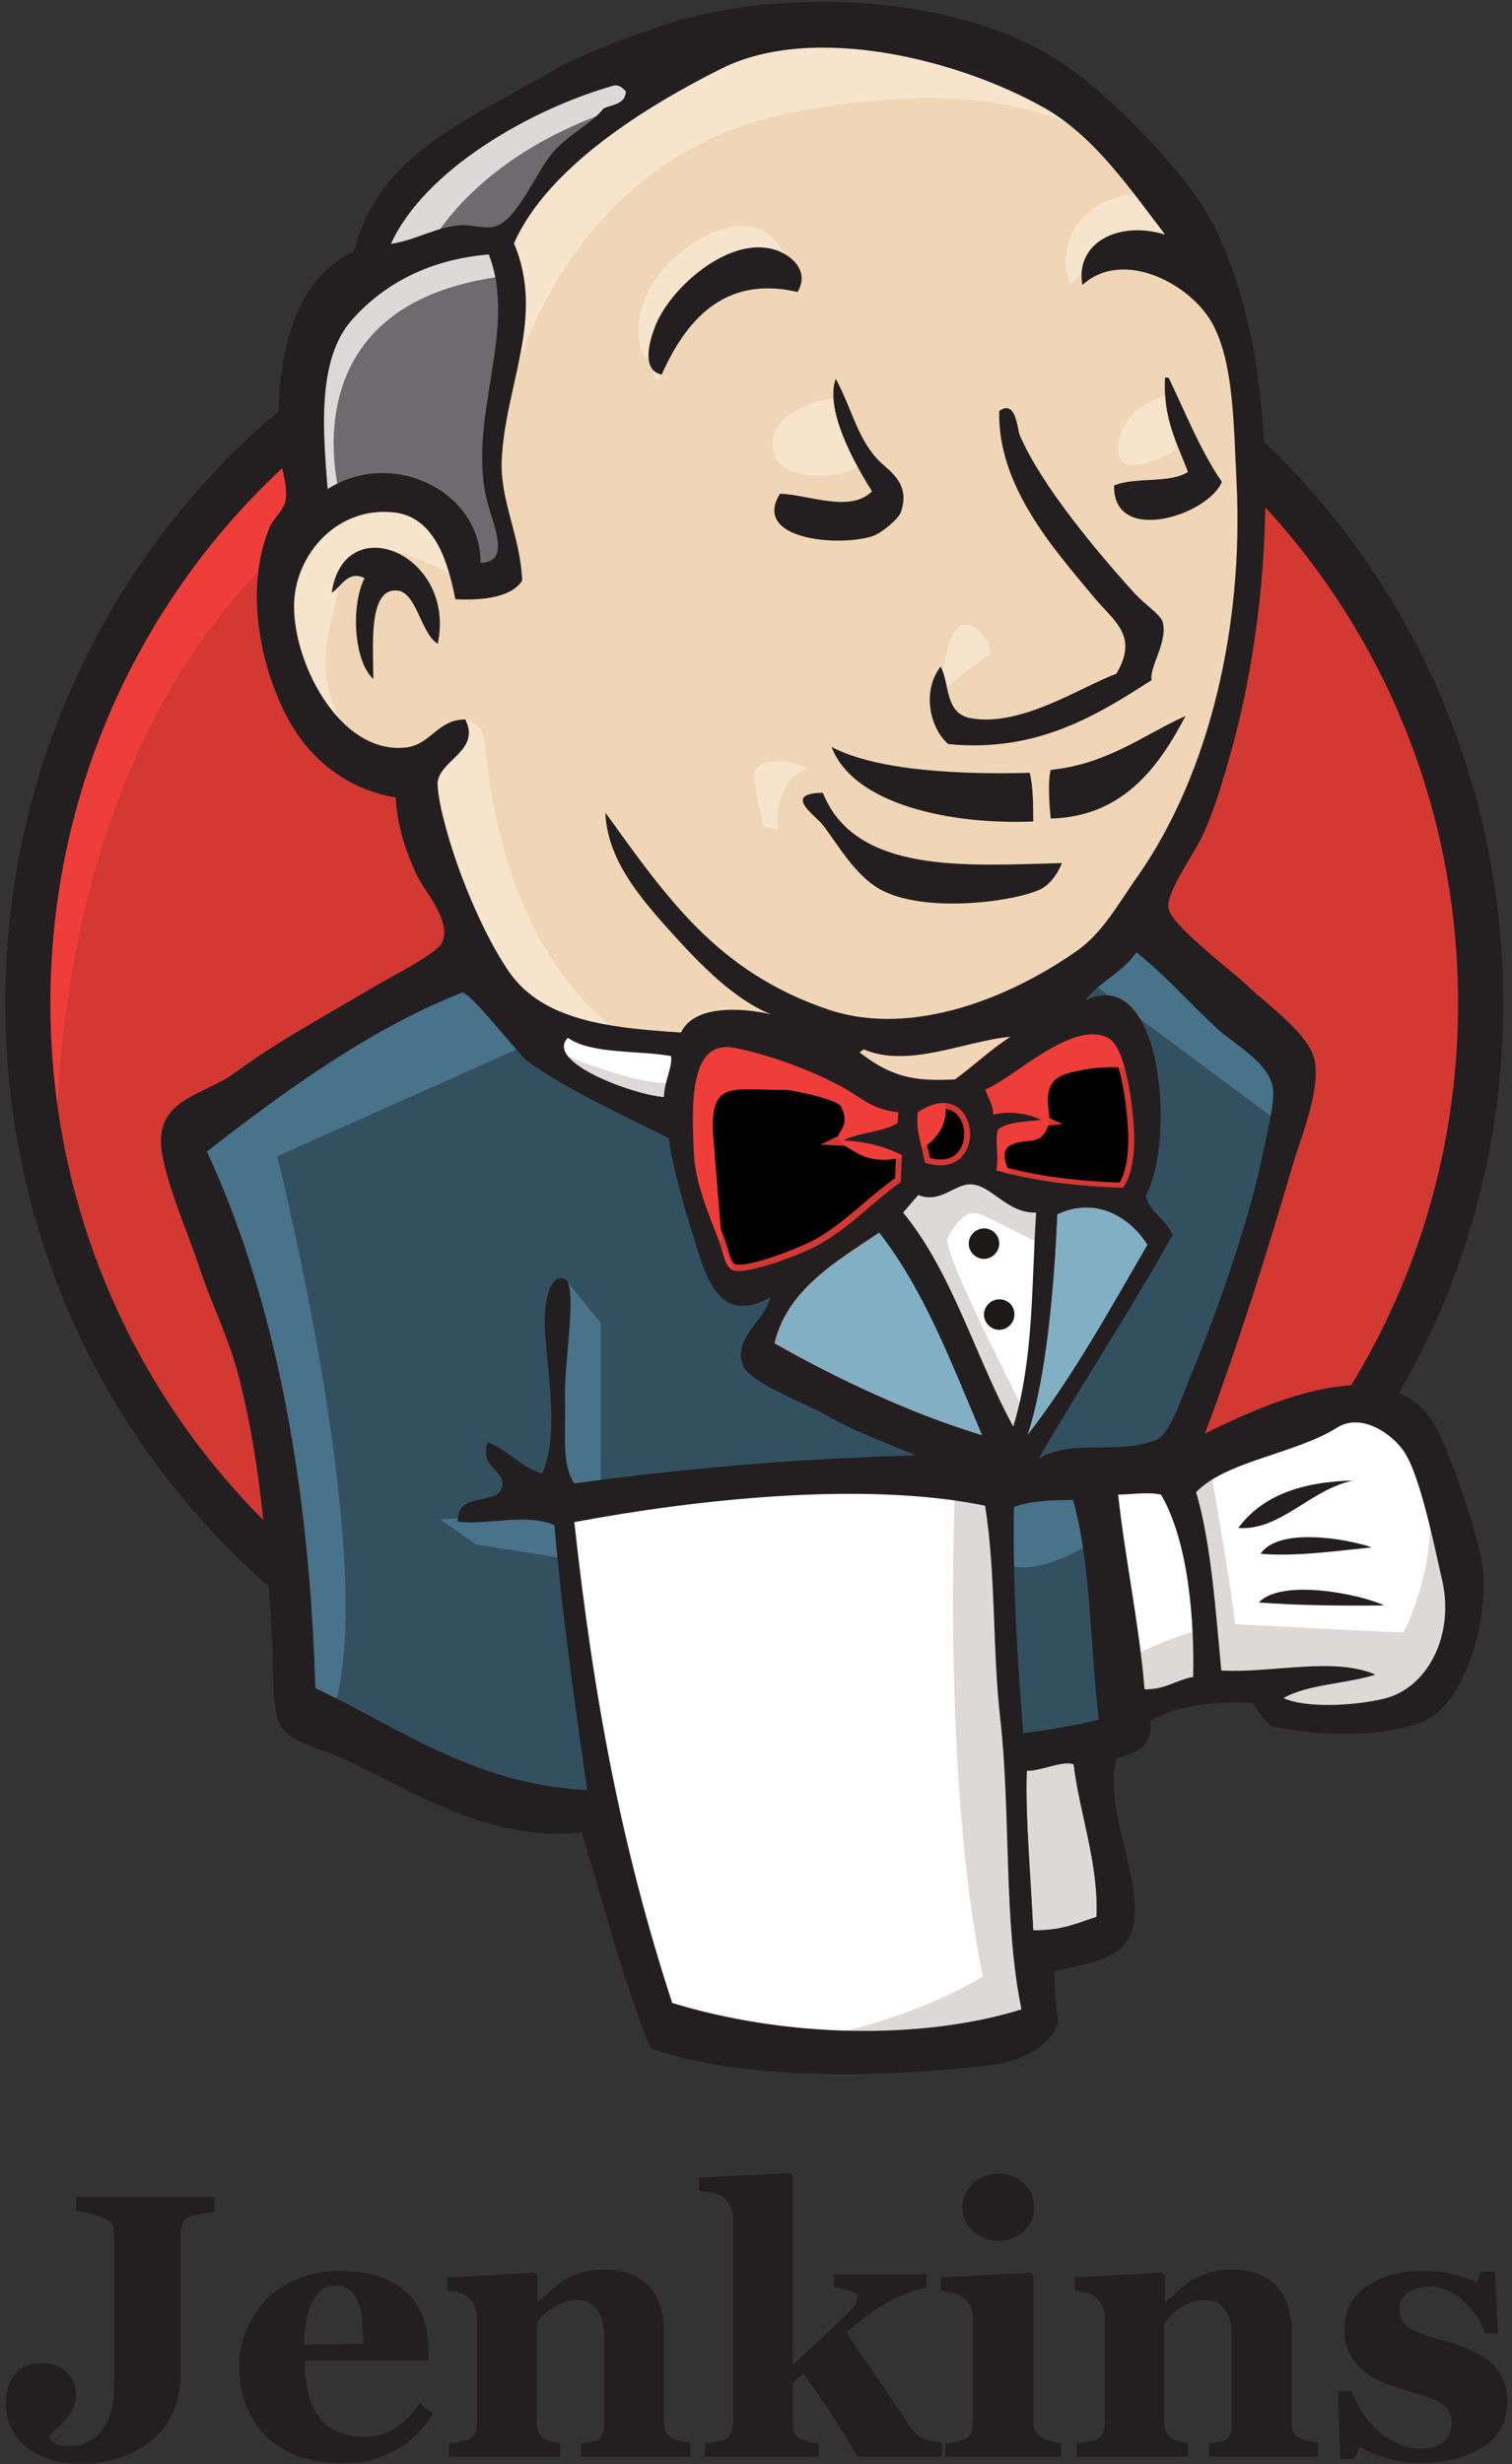 <svg width="256" height="417" viewBox="0 0 256 417" fill="none" xmlns="http://www.w3.org/2000/svg">
<rect x="0" y="0" width="256" height="417" fill="#333333" stroke="none"/>
<g clip-path="url(#clip0_2_15106)">
<path d="M250.741 169.277C250.741 238.734 195.671 295.094 127.702 295.094C59.733 295.094 4.664 238.734 4.664 169.277C4.664 99.82 59.733 43.46 127.702 43.46C195.671 43.46 250.741 99.82 250.741 169.277Z" fill="#D33833"/>
<path d="M9.724 200.434C9.724 200.434 0.794 69.259 121.749 65.488L113.315 51.398L47.727 73.426L28.974 94.958L12.601 126.313L3.274 162.828L6.053 187.237" fill="#EF3D3A"/>
<path d="M43.461 83.448C21.929 105.575 8.533 136.037 8.533 169.774C8.533 203.51 21.929 233.972 43.461 256.099C65.091 278.226 94.76 291.82 127.702 291.82C160.645 291.82 190.313 278.226 211.944 256.099C233.476 233.972 246.871 203.51 246.871 169.774C246.871 136.037 233.476 105.575 211.944 83.448C190.313 61.42 160.645 47.727 127.702 47.727C94.859 47.727 65.091 61.321 43.461 83.448ZM38.003 261.358C15.082 237.941 0.893 205.495 0.893 169.774C0.893 134.053 15.082 101.606 38.003 78.09C60.924 54.673 92.676 40.087 127.702 40.087C162.729 40.087 194.481 54.673 217.402 78.09C240.322 101.507 254.512 133.954 254.512 169.774C254.512 205.495 240.322 237.941 217.402 261.358C194.481 284.875 162.729 299.361 127.702 299.361C92.676 299.361 60.924 284.875 38.003 261.358Z" fill="#231F20"/>
<path d="M179.498 169.972L160.744 172.75L135.442 175.627L119.07 176.024L103.095 175.528L90.89 171.758L80.074 160.049L71.64 136.136L69.755 130.976L58.543 127.206L51.994 116.39L47.33 100.911L52.49 87.317L64.695 83.051L74.518 87.714L79.181 98.034L84.837 97.141L86.722 94.759L84.837 83.944L84.341 70.35L87.119 51.596L87.02 40.88L95.553 27.187L110.536 16.372L136.732 5.159L165.805 9.426L191.107 27.683L202.816 46.437L210.357 60.031L212.242 93.767L206.586 122.84L196.267 148.638L186.543 162.431" fill="#F0D6B7"/>
<path d="M163.622 251.039L96.645 253.817V265.03L102.301 304.422L99.522 307.696L52.688 291.721L49.414 286.065L44.75 233.079L33.736 201.327L31.355 193.786L68.862 167.988L80.57 163.324L90.89 176.025L99.82 183.963L110.14 187.237L114.803 188.627L120.459 213.036L124.726 218.196L135.541 214.425L128 229.011L168.682 248.261L163.622 251.039Z" fill="#335061"/>
<path d="M52.49 87.516L64.695 83.25L74.518 87.913L79.181 98.233L84.837 97.34L86.226 91.684L83.448 80.868L86.226 55.07L83.845 40.98L92.279 31.157L110.536 16.67L105.377 9.625L79.578 22.326L68.763 30.76L62.71 43.858L53.383 56.558L50.605 71.541L52.49 87.516Z" fill="#6D6B6D"/>
<path d="M71.74 43.46C71.74 43.46 78.784 26.096 106.865 17.662C134.946 9.228 108.254 11.609 108.254 11.609L77.792 23.317L66.084 35.026L60.924 44.353L71.74 43.46Z" fill="#DCD9D8"/>
<path d="M57.65 84.242C57.65 84.242 47.826 51.398 85.333 46.735L83.944 41.079L58.146 47.132L50.605 71.541L52.49 87.516L57.65 84.242Z" fill="#DCD9D8"/>
<path d="M72.633 127.801L78.784 121.848C78.784 121.848 81.563 122.145 82.059 125.42C82.555 128.694 83.944 158.263 104.087 174.139C105.972 175.628 89.104 171.758 89.104 171.758L74.121 148.341" fill="#F7E4CD"/>
<path d="M158.859 118.871C158.859 118.871 159.95 104.682 163.82 105.774C167.69 106.865 167.69 110.735 167.69 110.735C167.69 110.735 158.363 116.688 158.859 118.871Z" fill="#F7E4CD"/>
<path d="M197.755 66.877C197.755 66.877 190.016 68.465 189.321 75.311C188.626 82.158 197.755 76.7 199.144 76.204" fill="#F7E4CD"/>
<path d="M141.098 67.374C141.098 67.374 130.778 68.763 130.778 75.312C130.778 81.861 142.487 81.365 145.761 78.586" fill="#F7E4CD"/>
<path d="M77.395 97.836C77.395 97.836 59.634 87.02 57.749 97.34C55.864 107.659 51.696 115.101 60.527 125.917L54.474 124.031L48.819 109.545L46.933 95.455L57.749 84.242L69.954 85.135L76.999 90.791L77.395 97.836Z" fill="#F7E4CD"/>
<path d="M85.829 68.266C85.829 68.266 93.767 26.989 134.053 19.051C167.194 12.502 184.657 20.44 191.206 27.981C191.206 27.981 161.637 -7.145 133.557 3.572C105.476 14.387 84.837 34.034 85.333 46.635C86.127 68.266 85.829 68.266 85.829 68.266Z" fill="#F7E4CD"/>
<path d="M194.481 32.644C194.481 32.644 180.887 32.148 180.391 44.353C180.391 44.353 180.391 46.238 181.284 48.123C181.284 48.123 192.099 35.919 198.648 42.468" fill="#F7E4CD"/>
<path d="M135.045 49.414C135.045 49.414 132.664 30.76 116.788 41.575C106.468 48.62 107.46 58.443 109.247 60.328C111.132 62.214 110.636 65.984 112.025 63.404C113.414 60.825 113.017 52.391 118.177 50.009C123.237 47.628 131.771 45.048 135.045 49.414Z" fill="#F7E4CD"/>
<path d="M90.989 176.024L46.933 195.671C46.933 195.671 65.191 268.303 55.864 290.828L49.315 288.446L48.819 260.762L36.614 208.372L31.454 193.885L77.395 162.927L90.989 176.024Z" fill="#49728B"/>
<path d="M95.454 216.211L101.705 223.851V251.932H94.264C94.264 251.932 93.371 232.285 93.371 229.904C93.371 227.523 94.264 219.088 94.264 219.088" fill="#49728B"/>
<path d="M95.653 256.198L74.518 257.091L80.57 261.358L95.553 263.739" fill="#49728B"/>
<path d="M167.789 251.535L185.153 251.039L189.42 294.103L171.659 296.484L167.789 251.535Z" fill="#335061"/>
<path d="M172.453 251.535L198.648 250.145C198.648 250.145 209.464 222.958 209.464 221.569C209.464 220.179 218.791 182.176 218.791 182.176L197.656 160.148L193.389 156.378L182.177 167.59V211.15L172.453 251.535Z" fill="#335061"/>
<path d="M184.161 248.261L167.789 251.535L170.171 264.633C176.223 267.411 186.543 259.969 186.543 259.969" fill="#49728B"/>
<path d="M184.657 166.202L217.501 190.611L218.394 179.398L193.588 156.478L184.657 166.202Z" fill="#49728B"/>
<path d="M111.926 343.814L102.202 304.422L97.34 275.349L96.546 253.817L140.502 251.436H167.789L165.309 300.651L169.575 338.654L169.079 345.699L133.457 348.477L111.926 343.814Z" fill="white"/>
<path d="M161.736 251.039C161.736 251.039 159.355 299.758 166.4 334.487C166.4 334.487 152.31 343.417 131.771 345.699L171.163 344.31L175.826 341.532L170.171 264.732L168.682 248.261" fill="#DCD9D8"/>
<path d="M190.115 290.431L208.372 285.271L243.002 283.386L248.161 267.411L238.834 239.727L228.019 238.338L213.036 243.001L198.747 250.046L191.107 248.657L185.153 251.039" fill="white"/>
<path d="M189.817 281.005C189.817 281.005 202.022 275.349 203.907 275.845L198.747 250.046L204.8 247.665C204.8 247.665 209.067 272.074 209.067 274.853C209.067 274.853 235.262 276.242 237.643 276.242C237.643 276.242 243.299 265.426 241.91 254.214L247.07 269.197L247.566 277.631L240.025 288.843L231.591 290.729L217.501 290.232L212.837 284.18L196.465 286.561L191.305 288.446" fill="#DCD9D8"/>
<path d="M171.361 247.764L161.042 221.569L150.226 206.09C150.226 206.09 152.608 199.541 155.882 199.541H166.698L177.017 203.312L176.124 220.676L171.361 247.764Z" fill="white"/>
<path d="M173.445 238.834C173.445 238.834 160.347 213.531 160.347 209.761C160.347 209.761 162.729 204.105 166.003 205.494C169.278 206.883 176.322 210.654 176.322 210.654V201.724L160.347 198.449L149.532 199.838L167.789 243.1L171.56 243.596" fill="#DCD9D8"/>
<path d="M116.093 177.017L103.095 175.628L90.89 171.857V176.124L96.843 182.673L115.597 191.107" fill="white"/>
<path d="M95.157 178.406C95.157 178.406 109.643 184.459 114.406 183.07L114.902 188.726L101.805 185.947L93.867 180.292L95.157 178.406Z" fill="#DCD9D8"/>
<path d="M190.115 201.129C182.177 200.93 174.933 199.938 168.682 198.152C169.079 195.572 168.285 193.091 168.98 191.206C170.766 189.916 173.643 189.916 176.322 189.619C174.04 188.527 170.766 188.031 168.186 188.726C168.087 186.94 167.293 185.848 166.797 184.459C171.262 182.871 181.78 172.453 187.733 175.826C190.611 177.513 191.802 186.84 192 191.504C192.198 195.274 191.603 199.045 190.115 201.129Z" fill="#D33833"/>
<path d="M190.115 201.129C182.177 200.93 174.933 199.938 168.682 198.152C169.079 195.572 168.285 193.091 168.98 191.206C170.766 189.916 173.643 189.916 176.322 189.619C174.04 188.527 170.766 188.031 168.186 188.726C168.087 186.94 167.293 185.848 166.797 184.459C171.262 182.871 181.78 172.453 187.733 175.826C190.611 177.513 191.802 186.84 192 191.504C192.198 195.274 191.603 199.045 190.115 201.129Z" fill="black" stroke="#D33833" stroke-width="2"/>
<path d="M152.112 188.13C152.112 188.725 152.112 189.321 152.012 189.916C149.532 191.504 145.563 191.504 142.785 192.893C146.753 193.091 149.929 194.084 152.707 195.373C152.608 196.862 152.608 198.449 152.509 199.938C147.944 203.014 143.777 207.677 138.419 210.654C135.839 212.043 127.008 215.615 124.329 214.921C122.84 214.524 122.642 212.639 122.047 210.853C120.757 207.082 117.78 200.93 117.482 195.175C117.184 187.932 116.391 175.727 124.229 177.215C130.58 178.406 137.922 181.284 142.785 183.963C145.86 185.749 147.547 187.733 152.112 188.13Z" fill="#D33833"/>
<path d="M152.112 188.13C152.112 188.725 152.112 189.321 152.012 189.916C149.532 191.504 145.563 191.504 142.785 192.893C146.753 193.091 149.929 194.084 152.707 195.373C152.608 196.862 152.608 198.449 152.509 199.938C147.944 203.014 143.777 207.677 138.419 210.654C135.839 212.043 127.008 215.615 124.329 214.921C122.84 214.524 122.642 212.639 122.047 210.853C120.757 207.082 117.78 200.93 117.482 195.175C117.184 187.932 116.391 175.727 124.229 177.215C130.58 178.406 137.922 181.284 142.785 183.963C145.86 185.749 147.547 187.733 152.112 188.13Z" fill="black" stroke="#D33833" stroke-width="2"/>
<path d="M156.577 196.763C155.882 192.794 155.088 191.702 155.386 188.23C166.003 181.185 167.888 200.335 156.577 196.763Z" fill="#D33833"/>
<path d="M156.577 196.763C155.882 192.794 155.088 191.702 155.386 188.23C166.003 181.185 167.888 200.335 156.577 196.763Z" fill="black" stroke="#D33833" stroke-width="2"/>
<path d="M171.857 199.938C171.857 199.938 168.583 195.274 170.964 193.885C173.346 192.496 175.628 193.885 177.017 191.504C178.406 189.122 177.017 187.733 177.513 184.955C178.009 182.176 180.291 181.68 182.673 181.184C185.054 180.688 191.603 179.795 192.496 182.077L189.718 173.643L184.062 171.758L166.301 182.077L165.408 187.237V197.556" fill="#EF3D3A"/>
<path d="M122.642 215.417C122.047 208.074 121.451 200.831 120.856 193.488C119.864 182.574 123.436 184.459 132.961 184.459C134.45 184.459 141.891 186.146 142.388 187.237C144.967 192.496 138.121 191.305 145.364 195.274C151.417 198.549 162.233 193.29 159.752 185.848C158.363 184.161 152.608 185.352 150.524 184.26C146.853 182.375 143.181 180.49 139.51 178.605C134.847 176.223 124.13 172.651 119.169 176.025C106.567 184.558 119.963 205.991 124.428 214.921" fill="#EF3D3A"/>
<path d="M135.045 49.414C122.245 46.437 115.895 54.772 112.025 63.404C108.552 62.611 109.941 57.848 110.834 55.466C113.116 49.215 122.344 40.781 129.885 41.972C133.06 42.369 137.426 45.346 135.045 49.414Z" fill="#231F20"/>
<path d="M197.259 63.9H197.854C200.732 69.854 203.212 76.204 206.884 81.562C204.403 87.317 188.428 92.279 188.626 82.158C192.099 80.669 198.053 81.86 201.129 79.876C199.343 75.014 196.862 70.846 197.259 63.9Z" fill="#231F20"/>
<path d="M141.495 64.1C144.273 69.16 145.166 74.419 149.036 78.189C150.822 79.876 154.195 81.96 152.509 86.723C152.112 87.814 149.234 90.295 147.547 90.791C141.495 92.577 127.305 91.188 132.068 83.548C137.129 83.746 143.876 86.822 147.647 83.151C144.769 78.586 139.609 69.458 141.495 64.1Z" fill="#231F20"/>
<path d="M194.977 115.101C185.848 120.955 175.628 127.405 160.546 125.916C157.371 123.138 156.081 116.887 159.256 112.819C160.843 115.597 159.851 120.757 164.416 121.55C172.949 123.039 182.871 116.292 189.023 114.009C192.794 107.56 188.726 105.278 185.253 101.11C178.208 92.676 168.881 82.158 169.178 69.557C172.056 67.473 172.254 72.732 172.651 73.625C176.322 82.158 185.55 93.172 192.198 100.515C193.885 102.301 196.564 104.087 196.862 105.278C197.755 108.651 194.58 112.819 194.977 115.101Z" fill="#231F20"/>
<path d="M74.121 108.948C71.243 107.262 70.549 100.117 67.175 99.919C62.313 99.621 63.206 109.246 63.206 114.902C59.932 111.925 59.336 102.598 61.718 97.835C58.94 96.446 57.749 99.323 56.161 100.316C58.245 85.928 77.296 93.668 74.121 108.948Z" fill="#231F20"/>
<path d="M200.732 121.153C196.465 129.29 190.412 138.22 177.91 138.518C177.612 135.938 177.414 131.87 177.91 130.282C187.535 129.29 193.488 124.428 200.732 121.153Z" fill="#231F20"/>
<path d="M140.8 126.412C148.738 130.58 163.423 131.076 174.338 130.778C174.933 133.159 174.933 136.136 174.933 139.014C160.943 139.609 144.471 136.136 140.8 126.412Z" fill="#231F20"/>
<path d="M139.312 134.151C144.868 148.043 163.82 146.455 179.795 146.058C179.101 147.844 177.612 150.027 175.628 150.722C170.468 152.806 156.378 154.393 149.234 150.623C144.769 148.241 141.792 142.784 139.312 139.609C138.22 138.12 132.267 134.251 139.312 134.151Z" fill="#231F20"/>
<path d="M194.282 210.654C187.833 221.768 181.581 233.178 173.941 242.902C177.116 233.476 178.505 217.6 179.002 205.495C185.749 202.319 191.504 206.189 194.282 210.654Z" fill="#81B0C4"/>
<path d="M229.11 250.543C221.867 252.031 216.806 259.076 209.662 258.58C213.631 253.123 220.378 250.741 229.11 250.543Z" fill="#231F20"/>
<path d="M232.285 261.854C226.332 262.449 219.386 263.441 213.433 262.945C216.31 258.579 227.225 260.167 232.285 261.854Z" fill="#231F20"/>
<path d="M234.369 271.678C227.721 271.777 219.485 271.678 213.135 271.181C216.905 267.113 230.102 269.693 234.369 271.678Z" fill="#231F20"/>
<path d="M181.78 298.468C182.772 306.803 186.047 315.237 185.65 324.366C181.978 325.557 179.895 326.648 174.933 326.648C174.636 318.909 173.544 307.002 173.842 299.56C176.223 299.758 179.795 297.873 181.78 298.468Z" fill="#DCD9D8"/>
<path d="M171.064 175.43C167.69 177.613 164.912 180.292 161.637 182.673C154.493 183.07 150.623 182.177 145.464 178.109C145.563 177.811 146.059 177.91 146.059 177.513C153.699 180.887 163.423 176.124 171.064 175.43Z" fill="#F0D6B7"/>
<path d="M131.175 227.324C133.259 218.294 141.495 213.532 148.936 208.57C156.577 218.294 161.24 230.797 166.4 242.902C154.195 239.231 141.792 233.377 131.175 227.324Z" fill="#81B0C4"/>
<path d="M173.842 299.659C173.544 307.101 174.536 318.908 174.933 326.747C179.895 326.747 181.978 325.656 185.65 324.465C186.047 315.336 182.772 306.902 181.78 298.567C179.795 297.873 176.223 299.758 173.842 299.659ZM97.24 257.587C100.515 287.454 105.178 312.459 113.811 338.952C132.961 344.806 155.981 345.302 172.949 340.043C169.873 325.16 171.163 307.001 169.377 291.026C167.988 279.02 168.682 267.014 166.797 254.809C146.257 250.543 117.284 253.817 97.24 257.587ZM171.659 255.008C171.46 267.808 172.254 280.508 173.247 293.308C178.208 292.614 181.482 292.118 186.047 291.026C184.558 278.722 184.757 264.732 181.681 253.817C178.208 253.916 175.132 253.817 171.659 255.008ZM196.564 252.924C194.183 252.428 191.504 252.924 189.321 252.924C190.412 263.343 192.893 274.853 193.786 285.867C197.259 285.966 199.144 284.279 202.022 283.783C202.22 274.158 201.228 260.862 196.564 252.924ZM234.369 287.454C241.712 285.668 246.276 276.738 244.192 267.51C242.803 261.358 240.422 249.65 237.743 245.681C235.857 242.803 230.598 238.933 226.332 241.612C219.485 245.978 207.479 247.268 202.518 252.527C204.998 260.862 205.792 272.174 206.785 282.691C215.318 283.188 225.736 280.31 232.881 283.386C227.919 284.974 221.569 284.974 217.302 287.355C220.874 289.042 229.011 288.744 234.369 287.454ZM166.301 242.902C161.141 230.797 156.478 218.294 148.837 208.57C141.395 213.532 133.259 218.294 131.076 227.324C141.792 233.377 154.195 239.231 166.301 242.902ZM179.002 205.494C178.505 217.6 177.116 233.476 173.941 242.902C181.581 233.079 187.833 221.767 194.282 210.654C191.504 206.189 185.749 202.319 179.002 205.494ZM164.614 200.434C161.736 200.136 159.256 203.808 155.485 202.22C154.592 203.212 153.798 204.205 152.905 205.197C161.24 215.318 165.11 229.606 171.56 241.414C175.033 230.003 174.636 217.6 175.429 205.197C170.667 205.395 167.988 200.732 164.614 200.434ZM155.386 188.229C155.088 191.702 155.882 192.794 156.577 196.763C167.888 200.335 166.003 181.184 155.386 188.229ZM142.785 184.062C137.922 181.383 130.58 178.505 124.229 177.315C116.391 175.826 117.184 188.031 117.482 195.274C117.78 201.029 120.757 207.082 122.047 210.952C122.642 212.738 122.84 214.623 124.329 215.02C127.008 215.615 135.938 212.143 138.419 210.753C143.777 207.876 147.944 203.212 152.509 200.037C152.608 198.549 152.608 196.961 152.707 195.473C149.929 194.084 146.853 193.191 142.785 192.992C145.464 191.603 149.532 191.603 152.012 190.015C152.012 189.42 152.012 188.825 152.112 188.229C147.547 187.733 145.86 185.749 142.785 184.062ZM96.149 175.628C92.081 179.795 107.56 185.352 112.422 185.65C112.422 183.07 113.91 180.589 113.612 178.704C107.758 177.712 100.118 178.406 96.149 175.628ZM146.158 177.513C146.158 177.91 145.662 177.811 145.563 178.108C150.822 182.177 154.691 183.07 161.736 182.673C164.912 180.391 167.789 177.612 171.163 175.429C163.423 176.124 153.699 180.887 146.158 177.513ZM192 191.405C191.802 186.84 190.611 177.414 187.733 175.727C181.78 172.254 171.262 182.772 166.797 184.36C167.293 185.749 168.087 186.84 168.186 188.626C170.865 187.932 174.04 188.428 176.322 189.519C173.643 189.817 170.766 189.817 168.98 191.107C168.384 192.992 169.178 195.473 168.682 198.053C174.933 199.839 182.177 200.732 190.115 201.029C191.603 199.045 192.198 195.274 192 191.405ZM89.302 179.597C88.012 178.704 79.38 167.491 78.189 167.988C62.611 174.139 48.025 184.757 35.026 194.877C47.429 221.569 52.49 254.214 53.383 285.668C67.572 292.316 80.074 301.941 99.423 302.933C97.141 287.156 95.157 272.967 93.867 258.084C89.005 256 82.059 258.183 77.495 257.488C77.495 252.031 84.44 255.107 85.036 251.436C85.433 248.657 81.166 248.459 82.555 244.093C86.127 245.383 88.012 248.26 91.783 249.352C95.256 241.811 91.783 228.415 92.279 222.065C92.378 220.874 92.874 215.516 95.553 216.409C97.935 217.203 95.454 230.797 95.653 236.75C95.851 242.307 94.958 247.566 97.24 251.039C115.895 248.459 134.847 246.871 155.088 246.276C150.623 244.391 145.364 242.605 139.609 239.33C136.434 237.544 126.611 233.873 125.718 230.896C124.229 226.133 129.488 223.653 130.381 219.584C120.955 224.744 119.169 214.623 116.887 207.578C114.902 201.129 113.712 196.267 113.216 192.595C104.98 188.428 96.248 184.558 89.302 179.597ZM183.764 169.277C196.763 163.026 199.144 192.794 193.984 202.419C194.778 205.296 197.457 206.387 198.549 208.967C191.305 221.966 183.268 234.071 175.826 246.871C181.284 243.398 189.222 246.276 195.671 243.696C198.053 242.803 199.74 237.346 201.526 232.98C206.487 221.073 211.647 205.991 213.929 194.679C214.425 192.099 215.913 186.443 215.516 184.161C214.921 179.994 209.364 176.918 206.487 174.437C201.228 169.674 197.953 165.606 192.397 161.141C190.313 164.415 185.55 166.598 183.764 169.277ZM59.634 54.077C53.482 60.924 54.772 73.625 55.467 82.753C66.679 75.708 81.464 83.349 81.364 95.256C86.722 95.156 83.349 88.608 82.357 84.341C79.181 70.549 87.715 55.665 82.754 43.063C73.129 43.857 65.29 47.727 59.634 54.077ZM103.888 14.487C89.898 18.456 71.938 28.676 66.183 41.277C70.648 40.583 73.724 38.4 78.09 38.102C79.777 38.003 81.96 38.797 83.845 38.301C87.615 37.308 90.89 28.775 93.767 25.6C96.546 22.524 99.919 21.135 102.202 18.357C103.69 17.662 105.873 17.662 105.972 15.479C105.377 14.784 104.682 14.288 103.888 14.487ZM176.819 18.257C162.233 10.022 137.625 3.87 122.146 11.609C109.643 17.86 92.775 28.18 87.02 41.178C92.378 53.78 85.433 65.29 84.936 78.09C84.738 84.936 88.112 90.791 88.409 98.233C86.524 101.308 80.967 101.606 77.098 101.408C75.808 94.859 73.526 87.516 66.778 86.722C57.253 85.631 50.208 93.569 49.811 101.805C49.315 111.529 57.253 127.603 68.564 126.512C72.93 126.115 74.022 121.749 78.784 121.749C81.364 126.908 74.816 128.496 74.121 132.167C73.922 133.16 74.617 136.831 75.113 138.617C77.197 147.051 81.761 158.065 86.226 164.515C91.981 172.75 103.194 173.941 115.299 174.735C117.482 170.071 125.42 170.468 130.58 171.659C124.329 169.178 118.574 163.225 113.811 157.966C108.353 151.913 102.797 145.463 102.499 137.525C112.918 151.913 121.451 164.515 140.304 170.865C154.592 175.628 171.262 168.682 182.276 160.943C186.84 157.767 189.519 152.608 192.794 148.043C204.899 130.58 210.555 105.774 209.364 81.662C208.868 71.739 208.868 61.817 205.495 55.169C202.022 48.223 190.214 41.873 183.268 48.223C181.978 41.377 189.023 37.209 197.259 39.69C191.405 32.05 185.253 23.02 176.819 18.257ZM204.006 242.605C215.417 236.949 236.651 227.423 243.696 242.605C246.375 248.26 249.451 257.687 250.741 263.541C252.626 271.677 248.657 288.943 240.223 291.622C232.781 294.003 224.149 293.904 215.219 292.118C214.127 291.225 213.036 289.736 212.143 288.149C205.792 287.95 199.74 288.446 194.778 291.125C195.274 295.888 192.099 296.583 189.023 297.575C186.84 306.406 193.488 317.916 191.901 325.854C190.809 331.609 183.764 332.502 178.605 333.494C178.406 336.67 178.803 339.349 179.2 342.028C178.009 346.394 172.75 348.874 167.69 349.47C151.119 351.454 126.016 352.347 110.14 346.592C105.674 335.677 102.202 322.481 98.53 310.077C83.051 311.764 70.45 303.429 58.642 297.873C54.574 295.987 48.918 294.896 47.33 291.622C45.842 288.446 46.437 282.394 46.04 276.738C45.147 262.152 44.254 248.062 40.484 233.178C38.797 226.431 35.721 220.577 33.637 214.127C31.653 208.174 28.279 200.732 27.386 194.778C26.096 185.947 34.431 185.451 39.69 181.581C47.926 175.628 54.375 172.353 63.305 166.995C65.984 165.408 73.922 161.439 74.816 159.553C76.602 155.882 71.74 150.722 70.45 147.845C68.366 143.281 67.274 139.411 66.977 134.946C59.535 133.755 53.78 129.29 50.406 124.329C44.75 115.994 40.781 100.614 45.743 89.005C46.139 88.112 48.025 86.226 48.322 84.837C48.918 82.059 47.231 78.388 47.132 75.411C46.636 60.229 49.712 47.132 59.932 42.567C64.099 25.997 78.983 20.539 92.974 12.304C98.233 9.228 103.988 7.243 109.941 5.06C131.274 -2.778 164.118 -1.29 181.879 12.105C189.42 17.761 201.426 29.767 205.693 38.499C217.104 61.42 216.211 99.82 208.273 127.801C207.181 131.572 205.693 137.029 203.51 141.594C202.022 144.769 197.358 151.02 197.854 153.798C198.45 156.676 208.571 164.316 210.753 166.4C214.623 170.17 222.065 175.132 222.66 179.894C223.355 184.955 220.478 191.901 218.989 196.763C214.226 213.036 209.464 228.019 204.006 242.605Z" fill="#231F20"/>
<path d="M128.099 129.885C128.695 129.091 132.068 127.801 136.831 130.083C136.831 130.083 131.175 130.976 131.671 140.403L129.29 139.907C129.389 140.006 126.909 131.473 128.099 129.885Z" fill="#F7E4CD"/>
<path d="M169.178 210.456C169.178 211.845 167.988 213.036 166.598 213.036C165.209 213.036 164.019 211.845 164.019 210.456C164.019 209.067 165.209 207.876 166.598 207.876C168.087 207.876 169.178 209.067 169.178 210.456Z" fill="#1D1919"/>
<path d="M171.758 222.462C171.758 223.851 170.567 225.042 169.178 225.042C167.789 225.042 166.598 223.851 166.598 222.462C166.598 221.073 167.789 219.882 169.178 219.882C170.667 219.882 171.758 220.973 171.758 222.462Z" fill="#1D1919"/>
<path d="M36.614 374.276C35.82 374.375 35.126 374.474 34.53 374.573C33.935 374.672 33.34 374.772 32.546 374.97C31.653 375.169 31.157 375.565 30.958 376.161C30.76 376.756 30.561 377.352 30.561 378.145V402.356C30.561 404.539 30.065 406.623 29.172 408.508C28.279 410.393 27.088 411.882 25.501 413.172C23.913 414.362 22.127 415.355 20.143 415.95C18.158 416.545 16.074 416.942 13.892 416.942C10.022 416.942 6.946 416.049 4.564 414.164C2.183 412.279 0.992 409.798 0.992 406.524C0.992 404.638 1.488 403.051 2.58 401.761C3.671 400.471 5.16 399.876 7.045 399.876C8.831 399.876 10.22 400.372 11.312 401.463C12.403 402.555 12.899 403.845 12.899 405.333C12.899 406.623 12.403 407.913 11.51 409.004C10.617 410.096 9.526 411.187 8.335 412.08V412.477C8.533 412.874 8.93 413.271 9.526 413.569C10.121 413.866 10.816 413.965 11.411 413.965C13.892 413.965 15.876 413.072 17.265 411.286C18.654 409.5 19.349 406.821 19.349 403.249V378.443C19.349 377.748 19.25 377.054 19.051 376.558C18.853 376.062 18.257 375.665 17.364 375.268C16.769 374.97 15.975 374.772 15.082 374.573C14.189 374.375 13.495 374.276 12.899 374.176V371.795H36.316V374.276H36.614Z" fill="#231F20"/>
<path d="M73.327 408.409C72.633 409.599 71.74 410.691 70.747 411.782C69.755 412.874 68.564 413.667 67.274 414.461C65.885 415.255 64.496 415.85 63.107 416.247C61.718 416.644 60.031 416.843 58.245 416.843C55.169 416.843 52.589 416.446 50.307 415.553C48.124 414.66 46.239 413.568 44.85 412.08C43.361 410.591 42.369 408.905 41.575 406.92C40.881 404.936 40.484 402.753 40.484 400.471C40.484 398.387 40.881 396.303 41.674 394.418C42.468 392.533 43.56 390.746 44.949 389.258C46.338 387.77 48.124 386.579 50.307 385.686C52.49 384.793 54.871 384.297 57.451 384.297C60.329 384.297 62.71 384.694 64.595 385.388C66.481 386.083 67.969 387.075 69.16 388.266C70.35 389.457 71.144 390.846 71.74 392.433C72.236 394.021 72.533 395.708 72.533 397.494V399.478H51.597C51.597 403.745 52.391 406.92 54.078 409.103C55.665 411.286 58.344 412.377 61.817 412.377C63.801 412.377 65.488 411.881 67.076 410.79C68.664 409.698 69.954 408.409 71.045 406.722L73.327 408.409ZM61.519 396.601C61.519 395.41 61.42 394.12 61.321 392.83C61.222 391.54 61.023 390.449 60.626 389.655C60.23 388.663 59.833 387.968 59.138 387.472C58.543 386.976 57.749 386.777 56.856 386.777C55.268 386.777 53.978 387.571 53.085 389.159C52.093 390.746 51.597 393.326 51.498 396.799L61.519 396.601Z" fill="#231F20"/>
<path d="M117.085 415.751H98.431V413.469C98.828 413.469 99.324 413.37 99.82 413.271C100.416 413.172 100.812 413.072 101.11 412.973C101.507 412.775 101.805 412.378 102.003 411.981C102.202 411.584 102.301 410.889 102.301 410.096V395.609C102.301 393.525 101.904 391.937 101.11 390.846C100.316 389.754 99.225 389.258 97.637 389.258C96.843 389.258 96.05 389.358 95.355 389.655C94.66 389.854 93.966 390.251 93.271 390.747C92.676 391.144 92.18 391.54 91.783 392.037C91.386 392.434 91.088 392.83 90.89 393.227V409.798C90.89 410.492 90.989 411.088 91.188 411.584C91.386 412.08 91.783 412.477 92.18 412.675C92.478 412.874 92.874 413.072 93.371 413.172C93.867 413.271 94.363 413.37 94.859 413.469V415.751H76.006V413.469C76.502 413.469 76.998 413.37 77.594 413.271C78.09 413.172 78.586 413.072 78.983 412.973C79.677 412.775 80.074 412.378 80.372 411.882C80.57 411.385 80.769 410.79 80.769 409.996V391.937C80.769 391.342 80.57 390.647 80.273 390.052C79.975 389.457 79.479 388.961 78.983 388.564C78.586 388.365 78.189 388.068 77.594 387.968C76.998 387.77 76.403 387.671 75.709 387.671V385.389L90.493 384.595L90.989 385.091V389.556H91.088C91.684 389.06 92.378 388.465 93.172 387.671C93.966 386.976 94.76 386.381 95.454 385.885C96.248 385.389 97.24 384.992 98.431 384.595C99.622 384.198 101.011 384.099 102.4 384.099C105.774 384.099 108.254 385.091 109.941 386.976C111.628 388.861 112.422 391.441 112.422 394.616V409.798C112.422 410.592 112.521 411.187 112.719 411.584C112.918 412.08 113.414 412.378 114.009 412.675C114.307 412.775 114.704 412.973 115.2 413.072C115.696 413.172 116.192 413.271 116.887 413.37V415.751H117.085Z" fill="#231F20"/>
<path d="M159.752 415.751H145.166C143.38 412.576 141.693 409.897 140.205 407.714C138.716 405.531 137.327 403.447 136.037 401.661L134.251 403.249V409.996C134.251 410.691 134.35 411.385 134.549 411.782C134.747 412.278 135.144 412.576 135.839 412.874C136.236 413.072 136.633 413.172 137.129 413.271C137.625 413.37 138.121 413.469 138.617 413.469V415.751H119.367V413.469C119.864 413.469 120.36 413.37 120.955 413.271C121.451 413.172 121.947 413.072 122.344 412.973C123.039 412.775 123.436 412.378 123.733 411.882C123.932 411.385 124.13 410.79 124.13 409.996V375.466C124.13 374.772 123.932 374.077 123.634 373.382C123.336 372.688 122.94 372.092 122.344 371.696C121.947 371.497 121.352 371.199 120.558 371.1C119.764 370.902 119.07 370.803 118.375 370.803V368.52L133.755 367.727L134.251 368.223V400.173C135.74 398.784 137.526 397.196 139.411 395.41C141.296 393.624 142.884 392.136 143.975 390.945C144.67 390.251 145.067 389.754 145.067 389.358C145.166 388.961 145.166 388.762 145.166 388.663C145.166 388.266 144.868 387.968 144.174 387.77C143.479 387.572 142.586 387.274 141.197 387.075V384.892H156.874V387.075C154.791 387.671 153.203 388.167 152.112 388.663C151.02 389.159 149.829 389.854 148.54 390.647C147.647 391.243 146.853 391.838 146.059 392.434C145.265 393.029 144.372 393.823 143.281 394.716C145.265 397.692 147.15 400.372 148.837 402.852C150.524 405.333 152.31 408.012 154.195 410.79C154.791 411.782 155.585 412.378 156.577 412.775C157.569 413.072 158.462 413.271 159.454 413.37V415.751H159.752Z" fill="#231F20"/>
<path d="M179.597 415.752H160.05V413.47C160.546 413.47 161.141 413.37 161.637 413.271C162.133 413.172 162.629 413.073 162.927 412.973C163.622 412.775 164.019 412.378 164.316 411.882C164.614 411.386 164.713 410.791 164.713 409.997V391.938C164.713 391.243 164.515 390.549 164.217 390.053C163.919 389.457 163.522 389.06 163.026 388.763C162.629 388.564 162.133 388.266 161.34 388.068C160.546 387.87 159.851 387.671 159.256 387.671V385.389L174.437 384.595L174.933 385.091V409.699C174.933 410.394 175.132 410.989 175.429 411.584C175.727 412.08 176.223 412.477 176.719 412.676C177.116 412.874 177.612 413.073 178.109 413.172C178.605 413.271 179.101 413.37 179.696 413.47V415.752H179.597ZM175.132 373.581C175.132 375.169 174.536 376.459 173.346 377.55C172.155 378.642 170.667 379.237 169.079 379.237C167.392 379.237 166.003 378.642 164.713 377.55C163.522 376.459 162.927 375.07 162.927 373.581C162.927 371.994 163.522 370.704 164.713 369.513C165.904 368.422 167.392 367.826 169.079 367.826C170.766 367.826 172.155 368.422 173.346 369.513C174.536 370.604 175.132 371.994 175.132 373.581Z" fill="#231F20"/>
<path d="M223.355 415.751H204.701V413.469C205.098 413.469 205.594 413.37 206.09 413.271C206.685 413.172 207.082 413.072 207.38 412.973C207.777 412.775 208.074 412.378 208.273 411.981C208.471 411.584 208.571 410.889 208.571 410.096V395.609C208.571 393.525 208.174 391.937 207.38 390.846C206.586 389.754 205.495 389.258 203.907 389.258C203.113 389.258 202.319 389.358 201.625 389.655C200.93 389.953 200.236 390.251 199.541 390.747C198.946 391.144 198.45 391.54 198.053 392.037C197.656 392.434 197.358 392.83 197.16 393.227V409.798C197.16 410.492 197.259 411.088 197.457 411.584C197.656 412.08 198.053 412.477 198.45 412.675C198.747 412.874 199.144 413.072 199.64 413.172C200.136 413.271 200.633 413.37 201.129 413.469V415.751H182.276V413.469C182.772 413.469 183.268 413.37 183.864 413.271C184.36 413.172 184.856 413.072 185.253 412.973C185.947 412.775 186.344 412.378 186.642 411.882C186.84 411.385 187.039 410.79 187.039 409.996V391.937C187.039 391.342 186.84 390.647 186.543 390.052C186.245 389.457 185.749 388.961 185.253 388.564C184.856 388.365 184.459 388.068 183.864 387.968C183.268 387.77 182.673 387.671 181.978 387.671V385.389L196.763 384.595L197.259 385.091V389.556H197.358C197.953 389.06 198.648 388.465 199.442 387.671C200.236 386.976 201.029 386.381 201.724 385.885C202.518 385.389 203.51 384.992 204.701 384.595C205.891 384.198 207.281 384.099 208.67 384.099C212.043 384.099 214.524 385.091 216.211 386.976C217.898 388.861 218.691 391.441 218.691 394.616V409.798C218.691 410.592 218.791 411.187 218.989 411.584C219.188 412.08 219.684 412.378 220.279 412.675C220.577 412.775 220.974 412.973 221.47 413.072C221.966 413.172 222.462 413.271 223.157 413.37V415.751H223.355Z" fill="#231F20"/>
<path d="M240.521 416.843C238.536 416.843 236.552 416.545 234.667 415.95C232.781 415.354 231.293 414.759 230.202 414.064L229.309 416.148H226.927L226.53 404.638H228.812C229.11 405.531 229.606 406.622 230.4 407.813C231.095 409.004 231.988 409.996 232.881 410.988C233.873 411.881 234.964 412.675 236.254 413.37C237.544 413.965 238.834 414.362 240.223 414.362C242.109 414.362 243.498 413.965 244.391 413.271C245.284 412.576 245.78 411.385 245.78 409.897C245.78 409.103 245.581 408.409 245.184 407.813C244.788 407.317 244.192 406.821 243.498 406.424C242.704 406.027 241.811 405.63 240.819 405.333C239.826 405.035 238.636 404.737 237.247 404.241C235.857 403.844 234.667 403.447 233.674 402.951C232.682 402.554 231.591 401.86 230.598 400.967C229.705 400.173 228.912 399.181 228.416 398.089C227.82 396.998 227.622 395.609 227.622 394.021C227.622 391.143 228.812 388.762 231.293 386.976C233.774 385.19 236.949 384.297 240.918 384.297C242.803 384.297 244.49 384.495 246.078 384.892C247.665 385.289 248.955 385.686 250.047 386.182L250.741 384.396H253.122L253.619 394.914H251.436C250.741 392.731 249.451 390.945 247.764 389.357C245.978 387.77 244.093 386.976 242.109 386.976C240.521 386.976 239.231 387.274 238.338 387.968C237.445 388.663 236.949 389.556 236.949 390.746C236.949 392.334 237.643 393.426 238.933 394.12C240.223 394.815 242.109 395.509 244.49 396.105C248.161 397.097 250.84 398.387 252.626 399.974C254.313 401.661 255.206 403.745 255.206 406.226C255.206 409.599 253.916 412.278 251.237 414.064C248.26 415.85 244.788 416.843 240.521 416.843Z" fill="#231F20"/>
</g>
<defs>
<clipPath id="clip0_2_15106">
<rect width="256" height="417" fill="white"/>
</clipPath>
</defs>
</svg>
